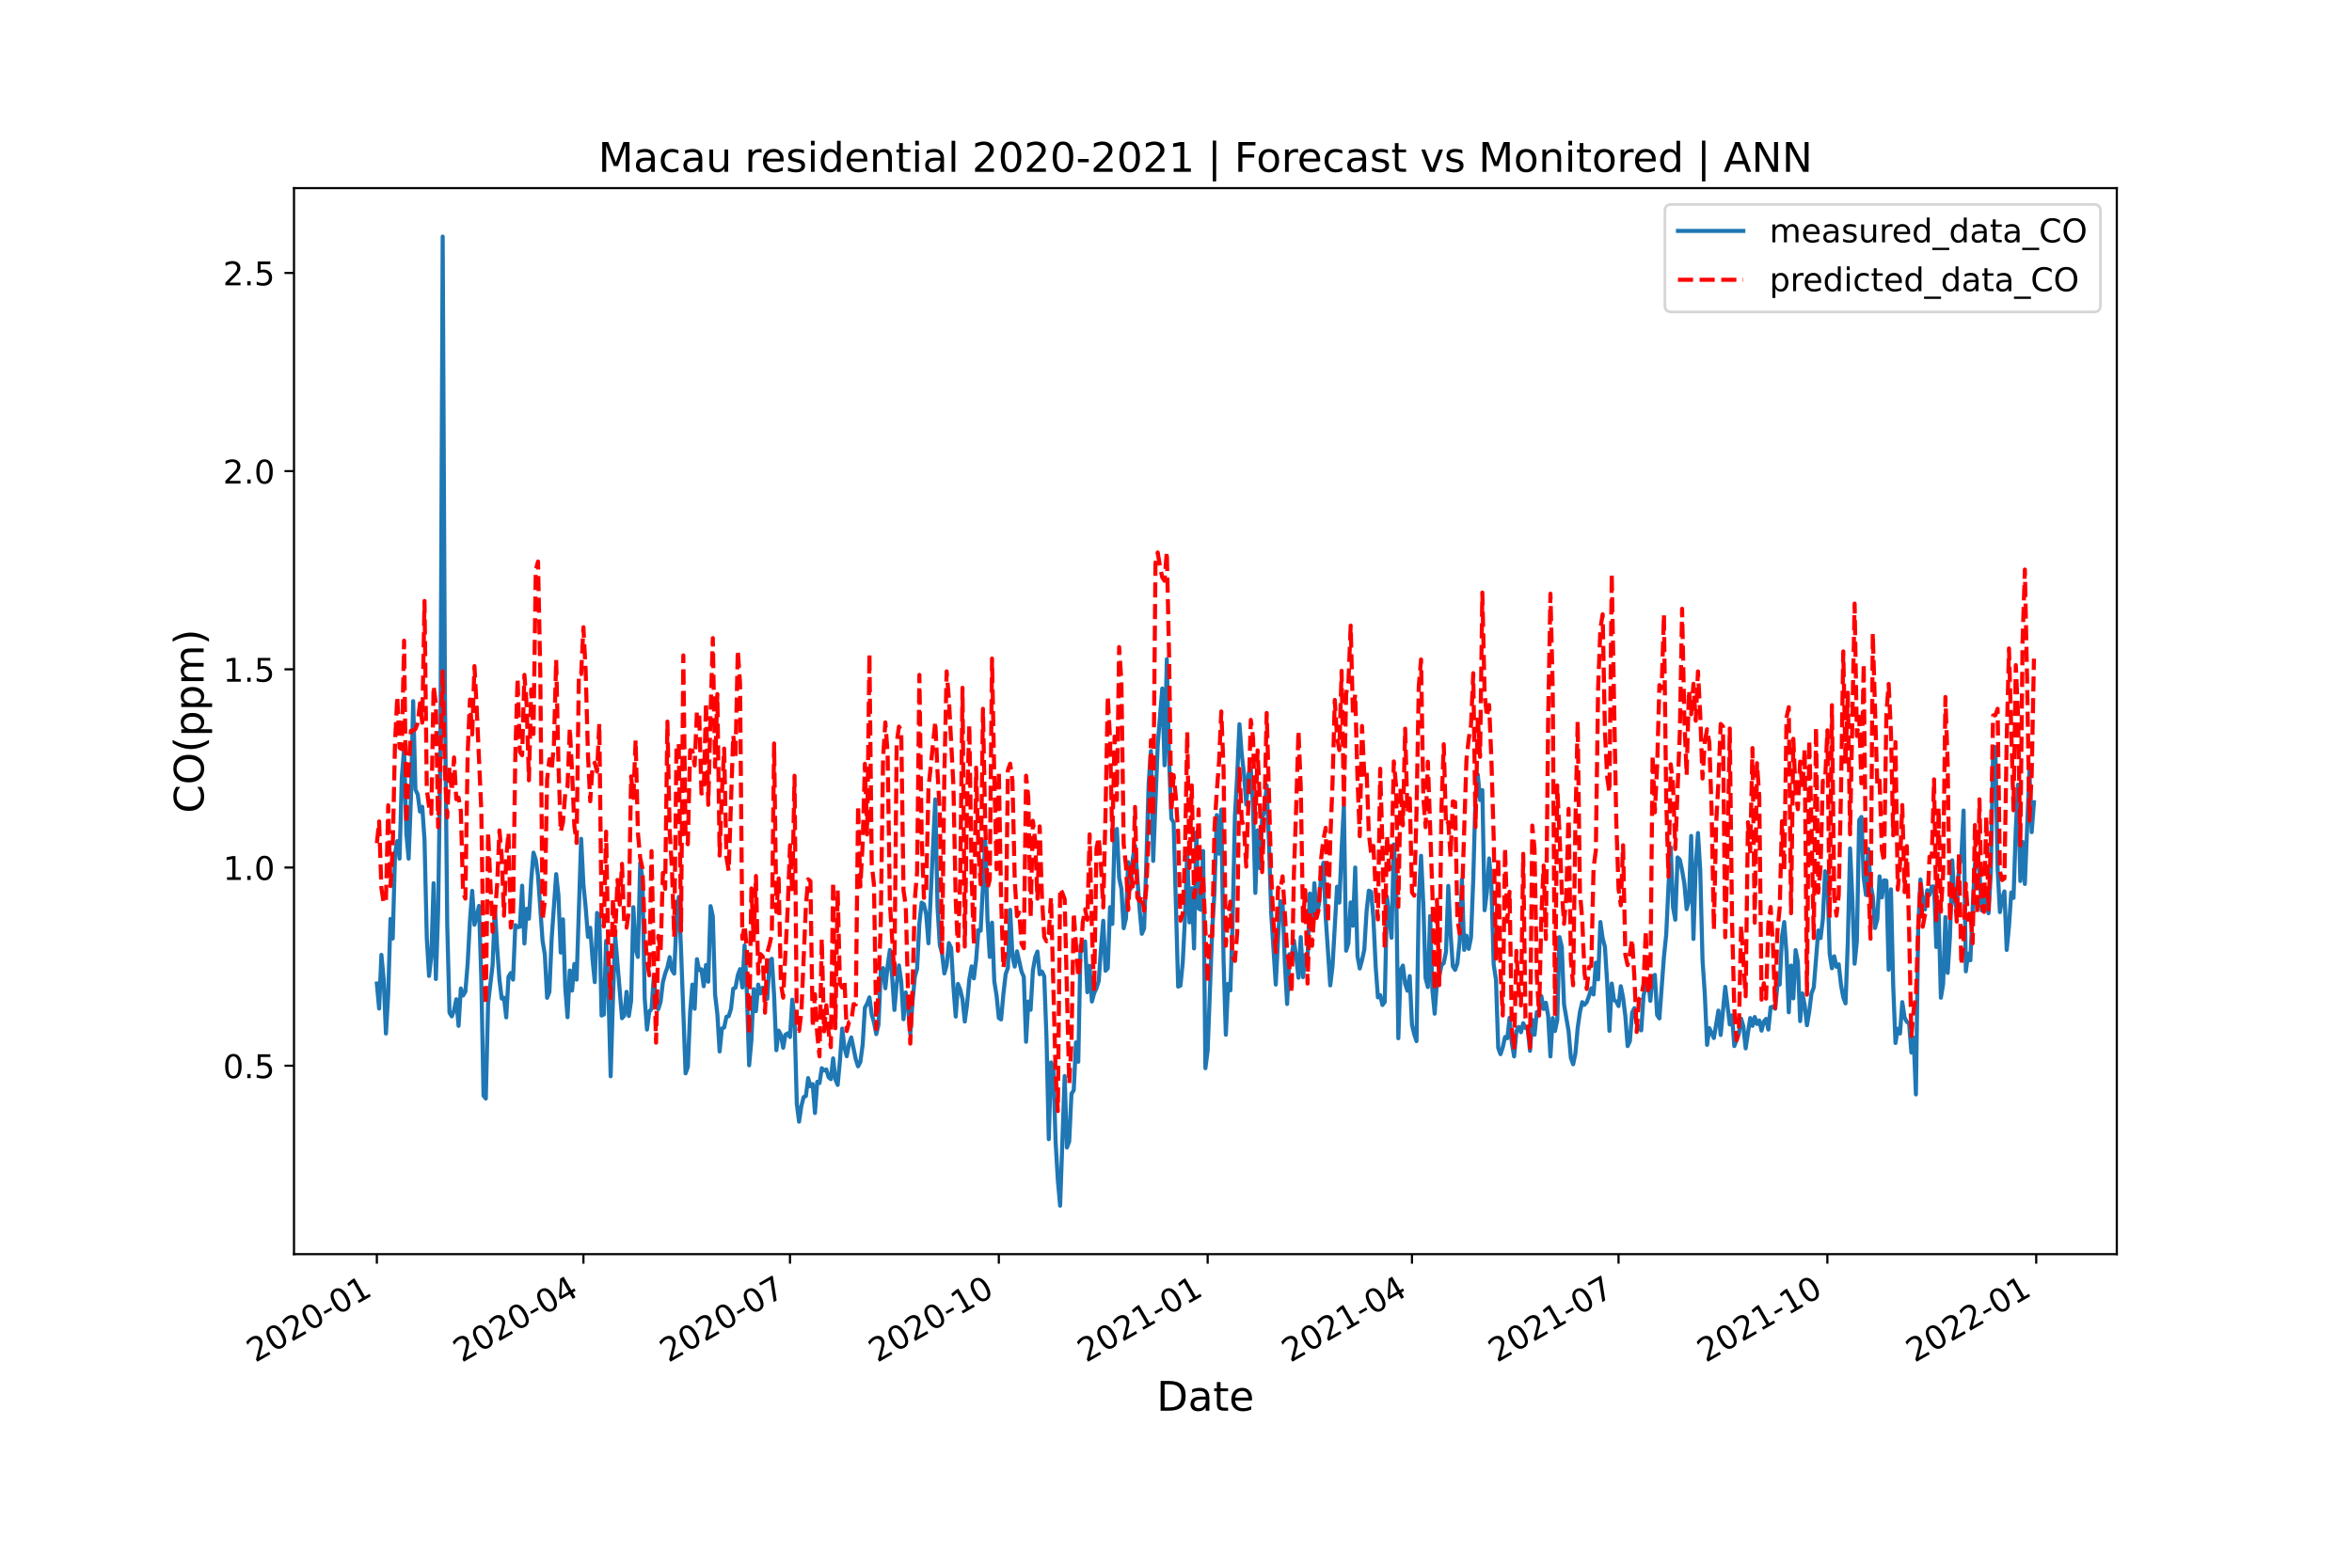<?xml version="1.0" encoding="utf-8" standalone="no"?>
<!DOCTYPE svg PUBLIC "-//W3C//DTD SVG 1.1//EN"
  "http://www.w3.org/Graphics/SVG/1.1/DTD/svg11.dtd">
<!-- Created with matplotlib (https://matplotlib.org/) -->
<svg height="576pt" version="1.1" viewBox="0 0 864 576" width="864pt" xmlns="http://www.w3.org/2000/svg" xmlns:xlink="http://www.w3.org/1999/xlink">
 <defs>
  <style type="text/css">*{stroke-linecap:butt;stroke-linejoin:round;}</style>
 </defs>
 <g id="figure_1">
  <g id="patch_1">
   <path d="M 0 576 
L 864 576 
L 864 0 
L 0 0 
z
" style="fill:#ffffff;"/>
  </g>
  <g id="axes_1">
   <g id="patch_2">
    <path d="M 108 460.8 
L 777.6 460.8 
L 777.6 69.12 
L 108 69.12 
z
" style="fill:#ffffff;"/>
   </g>
   <g id="matplotlib.axis_1">
    <g id="xtick_1">
     <g id="line2d_1">
      <defs>
       <path d="M 0 0 
L 0 3.5 
" id="m51b47ddcb8" style="stroke:#000000;stroke-width:0.8;"/>
      </defs>
      <g>
       <use style="stroke:#000000;stroke-width:0.8;" x="138.436" xlink:href="#m51b47ddcb8" y="460.8"/>
      </g>
     </g>
     <g id="text_1">
      <!-- 2020-01 -->
      <g transform="translate(93.767 500.766)rotate(-30)scale(0.12 -0.12)">
       <defs>
        <path d="M 19.188 8.297 
L 53.609 8.297 
L 53.609 0 
L 7.328 0 
L 7.328 8.297 
Q 12.938 14.109 22.625 23.891 
Q 32.328 33.688 34.812 36.531 
Q 39.547 41.844 41.422 45.531 
Q 43.312 49.219 43.312 52.781 
Q 43.312 58.594 39.234 62.25 
Q 35.156 65.922 28.609 65.922 
Q 23.969 65.922 18.812 64.312 
Q 13.672 62.703 7.812 59.422 
L 7.812 69.391 
Q 13.766 71.781 18.938 73 
Q 24.125 74.219 28.422 74.219 
Q 39.75 74.219 46.484 68.547 
Q 53.219 62.891 53.219 53.422 
Q 53.219 48.922 51.531 44.891 
Q 49.859 40.875 45.406 35.406 
Q 44.188 33.984 37.641 27.219 
Q 31.109 20.453 19.188 8.297 
z
" id="DejaVuSans-50"/>
        <path d="M 31.781 66.406 
Q 24.172 66.406 20.328 58.906 
Q 16.5 51.422 16.5 36.375 
Q 16.5 21.391 20.328 13.891 
Q 24.172 6.391 31.781 6.391 
Q 39.453 6.391 43.281 13.891 
Q 47.125 21.391 47.125 36.375 
Q 47.125 51.422 43.281 58.906 
Q 39.453 66.406 31.781 66.406 
z
M 31.781 74.219 
Q 44.047 74.219 50.516 64.516 
Q 56.984 54.828 56.984 36.375 
Q 56.984 17.969 50.516 8.266 
Q 44.047 -1.422 31.781 -1.422 
Q 19.531 -1.422 13.062 8.266 
Q 6.594 17.969 6.594 36.375 
Q 6.594 54.828 13.062 64.516 
Q 19.531 74.219 31.781 74.219 
z
" id="DejaVuSans-48"/>
        <path d="M 4.891 31.391 
L 31.203 31.391 
L 31.203 23.391 
L 4.891 23.391 
z
" id="DejaVuSans-45"/>
        <path d="M 12.406 8.297 
L 28.516 8.297 
L 28.516 63.922 
L 10.984 60.406 
L 10.984 69.391 
L 28.422 72.906 
L 38.281 72.906 
L 38.281 8.297 
L 54.391 8.297 
L 54.391 0 
L 12.406 0 
z
" id="DejaVuSans-49"/>
       </defs>
       <use xlink:href="#DejaVuSans-50"/>
       <use x="63.623" xlink:href="#DejaVuSans-48"/>
       <use x="127.246" xlink:href="#DejaVuSans-50"/>
       <use x="190.869" xlink:href="#DejaVuSans-48"/>
       <use x="254.492" xlink:href="#DejaVuSans-45"/>
       <use x="290.576" xlink:href="#DejaVuSans-48"/>
       <use x="354.199" xlink:href="#DejaVuSans-49"/>
      </g>
     </g>
    </g>
    <g id="xtick_2">
     <g id="line2d_2">
      <g>
       <use style="stroke:#000000;stroke-width:0.8;" x="214.319" xlink:href="#m51b47ddcb8" y="460.8"/>
      </g>
     </g>
     <g id="text_2">
      <!-- 2020-04 -->
      <g transform="translate(169.649 500.766)rotate(-30)scale(0.12 -0.12)">
       <defs>
        <path d="M 37.797 64.312 
L 12.891 25.391 
L 37.797 25.391 
z
M 35.203 72.906 
L 47.609 72.906 
L 47.609 25.391 
L 58.016 25.391 
L 58.016 17.188 
L 47.609 17.188 
L 47.609 0 
L 37.797 0 
L 37.797 17.188 
L 4.891 17.188 
L 4.891 26.703 
z
" id="DejaVuSans-52"/>
       </defs>
       <use xlink:href="#DejaVuSans-50"/>
       <use x="63.623" xlink:href="#DejaVuSans-48"/>
       <use x="127.246" xlink:href="#DejaVuSans-50"/>
       <use x="190.869" xlink:href="#DejaVuSans-48"/>
       <use x="254.492" xlink:href="#DejaVuSans-45"/>
       <use x="290.576" xlink:href="#DejaVuSans-48"/>
       <use x="354.199" xlink:href="#DejaVuSans-52"/>
      </g>
     </g>
    </g>
    <g id="xtick_3">
     <g id="line2d_3">
      <g>
       <use style="stroke:#000000;stroke-width:0.8;" x="290.201" xlink:href="#m51b47ddcb8" y="460.8"/>
      </g>
     </g>
     <g id="text_3">
      <!-- 2020-07 -->
      <g transform="translate(245.531 500.766)rotate(-30)scale(0.12 -0.12)">
       <defs>
        <path d="M 8.203 72.906 
L 55.078 72.906 
L 55.078 68.703 
L 28.609 0 
L 18.312 0 
L 43.219 64.594 
L 8.203 64.594 
z
" id="DejaVuSans-55"/>
       </defs>
       <use xlink:href="#DejaVuSans-50"/>
       <use x="63.623" xlink:href="#DejaVuSans-48"/>
       <use x="127.246" xlink:href="#DejaVuSans-50"/>
       <use x="190.869" xlink:href="#DejaVuSans-48"/>
       <use x="254.492" xlink:href="#DejaVuSans-45"/>
       <use x="290.576" xlink:href="#DejaVuSans-48"/>
       <use x="354.199" xlink:href="#DejaVuSans-55"/>
      </g>
     </g>
    </g>
    <g id="xtick_4">
     <g id="line2d_4">
      <g>
       <use style="stroke:#000000;stroke-width:0.8;" x="366.918" xlink:href="#m51b47ddcb8" y="460.8"/>
      </g>
     </g>
     <g id="text_4">
      <!-- 2020-10 -->
      <g transform="translate(322.248 500.766)rotate(-30)scale(0.12 -0.12)">
       <use xlink:href="#DejaVuSans-50"/>
       <use x="63.623" xlink:href="#DejaVuSans-48"/>
       <use x="127.246" xlink:href="#DejaVuSans-50"/>
       <use x="190.869" xlink:href="#DejaVuSans-48"/>
       <use x="254.492" xlink:href="#DejaVuSans-45"/>
       <use x="290.576" xlink:href="#DejaVuSans-49"/>
       <use x="354.199" xlink:href="#DejaVuSans-48"/>
      </g>
     </g>
    </g>
    <g id="xtick_5">
     <g id="line2d_5">
      <g>
       <use style="stroke:#000000;stroke-width:0.8;" x="443.634" xlink:href="#m51b47ddcb8" y="460.8"/>
      </g>
     </g>
     <g id="text_5">
      <!-- 2021-01 -->
      <g transform="translate(398.964 500.766)rotate(-30)scale(0.12 -0.12)">
       <use xlink:href="#DejaVuSans-50"/>
       <use x="63.623" xlink:href="#DejaVuSans-48"/>
       <use x="127.246" xlink:href="#DejaVuSans-50"/>
       <use x="190.869" xlink:href="#DejaVuSans-49"/>
       <use x="254.492" xlink:href="#DejaVuSans-45"/>
       <use x="290.576" xlink:href="#DejaVuSans-48"/>
       <use x="354.199" xlink:href="#DejaVuSans-49"/>
      </g>
     </g>
    </g>
    <g id="xtick_6">
     <g id="line2d_6">
      <g>
       <use style="stroke:#000000;stroke-width:0.8;" x="518.682" xlink:href="#m51b47ddcb8" y="460.8"/>
      </g>
     </g>
     <g id="text_6">
      <!-- 2021-04 -->
      <g transform="translate(474.013 500.766)rotate(-30)scale(0.12 -0.12)">
       <use xlink:href="#DejaVuSans-50"/>
       <use x="63.623" xlink:href="#DejaVuSans-48"/>
       <use x="127.246" xlink:href="#DejaVuSans-50"/>
       <use x="190.869" xlink:href="#DejaVuSans-49"/>
       <use x="254.492" xlink:href="#DejaVuSans-45"/>
       <use x="290.576" xlink:href="#DejaVuSans-48"/>
       <use x="354.199" xlink:href="#DejaVuSans-52"/>
      </g>
     </g>
    </g>
    <g id="xtick_7">
     <g id="line2d_7">
      <g>
       <use style="stroke:#000000;stroke-width:0.8;" x="594.565" xlink:href="#m51b47ddcb8" y="460.8"/>
      </g>
     </g>
     <g id="text_7">
      <!-- 2021-07 -->
      <g transform="translate(549.895 500.766)rotate(-30)scale(0.12 -0.12)">
       <use xlink:href="#DejaVuSans-50"/>
       <use x="63.623" xlink:href="#DejaVuSans-48"/>
       <use x="127.246" xlink:href="#DejaVuSans-50"/>
       <use x="190.869" xlink:href="#DejaVuSans-49"/>
       <use x="254.492" xlink:href="#DejaVuSans-45"/>
       <use x="290.576" xlink:href="#DejaVuSans-48"/>
       <use x="354.199" xlink:href="#DejaVuSans-55"/>
      </g>
     </g>
    </g>
    <g id="xtick_8">
     <g id="line2d_8">
      <g>
       <use style="stroke:#000000;stroke-width:0.8;" x="671.281" xlink:href="#m51b47ddcb8" y="460.8"/>
      </g>
     </g>
     <g id="text_8">
      <!-- 2021-10 -->
      <g transform="translate(626.611 500.766)rotate(-30)scale(0.12 -0.12)">
       <use xlink:href="#DejaVuSans-50"/>
       <use x="63.623" xlink:href="#DejaVuSans-48"/>
       <use x="127.246" xlink:href="#DejaVuSans-50"/>
       <use x="190.869" xlink:href="#DejaVuSans-49"/>
       <use x="254.492" xlink:href="#DejaVuSans-45"/>
       <use x="290.576" xlink:href="#DejaVuSans-49"/>
       <use x="354.199" xlink:href="#DejaVuSans-48"/>
      </g>
     </g>
    </g>
    <g id="xtick_9">
     <g id="line2d_9">
      <g>
       <use style="stroke:#000000;stroke-width:0.8;" x="747.998" xlink:href="#m51b47ddcb8" y="460.8"/>
      </g>
     </g>
     <g id="text_9">
      <!-- 2022-01 -->
      <g transform="translate(703.328 500.766)rotate(-30)scale(0.12 -0.12)">
       <use xlink:href="#DejaVuSans-50"/>
       <use x="63.623" xlink:href="#DejaVuSans-48"/>
       <use x="127.246" xlink:href="#DejaVuSans-50"/>
       <use x="190.869" xlink:href="#DejaVuSans-50"/>
       <use x="254.492" xlink:href="#DejaVuSans-45"/>
       <use x="290.576" xlink:href="#DejaVuSans-48"/>
       <use x="354.199" xlink:href="#DejaVuSans-49"/>
      </g>
     </g>
    </g>
    <g id="text_10">
     <!-- Date -->
     <g transform="translate(424.874 518.325)scale(0.15 -0.15)">
      <defs>
       <path d="M 19.672 64.797 
L 19.672 8.109 
L 31.594 8.109 
Q 46.688 8.109 53.688 14.938 
Q 60.688 21.781 60.688 36.531 
Q 60.688 51.172 53.688 57.984 
Q 46.688 64.797 31.594 64.797 
z
M 9.812 72.906 
L 30.078 72.906 
Q 51.266 72.906 61.172 64.094 
Q 71.094 55.281 71.094 36.531 
Q 71.094 17.672 61.125 8.828 
Q 51.172 0 30.078 0 
L 9.812 0 
z
" id="DejaVuSans-68"/>
       <path d="M 34.281 27.484 
Q 23.391 27.484 19.188 25 
Q 14.984 22.516 14.984 16.5 
Q 14.984 11.719 18.141 8.906 
Q 21.297 6.109 26.703 6.109 
Q 34.188 6.109 38.703 11.406 
Q 43.219 16.703 43.219 25.484 
L 43.219 27.484 
z
M 52.203 31.203 
L 52.203 0 
L 43.219 0 
L 43.219 8.297 
Q 40.141 3.328 35.547 0.953 
Q 30.953 -1.422 24.312 -1.422 
Q 15.922 -1.422 10.953 3.297 
Q 6 8.016 6 15.922 
Q 6 25.141 12.172 29.828 
Q 18.359 34.516 30.609 34.516 
L 43.219 34.516 
L 43.219 35.406 
Q 43.219 41.609 39.141 45 
Q 35.062 48.391 27.688 48.391 
Q 23 48.391 18.547 47.266 
Q 14.109 46.141 10.016 43.891 
L 10.016 52.203 
Q 14.938 54.109 19.578 55.047 
Q 24.219 56 28.609 56 
Q 40.484 56 46.344 49.844 
Q 52.203 43.703 52.203 31.203 
z
" id="DejaVuSans-97"/>
       <path d="M 18.312 70.219 
L 18.312 54.688 
L 36.812 54.688 
L 36.812 47.703 
L 18.312 47.703 
L 18.312 18.016 
Q 18.312 11.328 20.141 9.422 
Q 21.969 7.516 27.594 7.516 
L 36.812 7.516 
L 36.812 0 
L 27.594 0 
Q 17.188 0 13.234 3.875 
Q 9.281 7.766 9.281 18.016 
L 9.281 47.703 
L 2.688 47.703 
L 2.688 54.688 
L 9.281 54.688 
L 9.281 70.219 
z
" id="DejaVuSans-116"/>
       <path d="M 56.203 29.594 
L 56.203 25.203 
L 14.891 25.203 
Q 15.484 15.922 20.484 11.062 
Q 25.484 6.203 34.422 6.203 
Q 39.594 6.203 44.453 7.469 
Q 49.312 8.734 54.109 11.281 
L 54.109 2.781 
Q 49.266 0.734 44.188 -0.344 
Q 39.109 -1.422 33.891 -1.422 
Q 20.797 -1.422 13.156 6.188 
Q 5.516 13.812 5.516 26.812 
Q 5.516 40.234 12.766 48.109 
Q 20.016 56 32.328 56 
Q 43.359 56 49.781 48.891 
Q 56.203 41.797 56.203 29.594 
z
M 47.219 32.234 
Q 47.125 39.594 43.094 43.984 
Q 39.062 48.391 32.422 48.391 
Q 24.906 48.391 20.391 44.141 
Q 15.875 39.891 15.188 32.172 
z
" id="DejaVuSans-101"/>
      </defs>
      <use xlink:href="#DejaVuSans-68"/>
      <use x="77.002" xlink:href="#DejaVuSans-97"/>
      <use x="138.281" xlink:href="#DejaVuSans-116"/>
      <use x="177.49" xlink:href="#DejaVuSans-101"/>
     </g>
    </g>
   </g>
   <g id="matplotlib.axis_2">
    <g id="ytick_1">
     <g id="line2d_10">
      <defs>
       <path d="M 0 0 
L -3.5 0 
" id="me2620ece5e" style="stroke:#000000;stroke-width:0.8;"/>
      </defs>
      <g>
       <use style="stroke:#000000;stroke-width:0.8;" x="108" xlink:href="#me2620ece5e" y="391.565"/>
      </g>
     </g>
     <g id="text_11">
      <!-- 0.5 -->
      <g transform="translate(81.916 396.124)scale(0.12 -0.12)">
       <defs>
        <path d="M 10.688 12.406 
L 21 12.406 
L 21 0 
L 10.688 0 
z
" id="DejaVuSans-46"/>
        <path d="M 10.797 72.906 
L 49.516 72.906 
L 49.516 64.594 
L 19.828 64.594 
L 19.828 46.734 
Q 21.969 47.469 24.109 47.828 
Q 26.266 48.188 28.422 48.188 
Q 40.625 48.188 47.75 41.5 
Q 54.891 34.812 54.891 23.391 
Q 54.891 11.625 47.562 5.094 
Q 40.234 -1.422 26.906 -1.422 
Q 22.312 -1.422 17.547 -0.641 
Q 12.797 0.141 7.719 1.703 
L 7.719 11.625 
Q 12.109 9.234 16.797 8.062 
Q 21.484 6.891 26.703 6.891 
Q 35.156 6.891 40.078 11.328 
Q 45.016 15.766 45.016 23.391 
Q 45.016 31 40.078 35.438 
Q 35.156 39.891 26.703 39.891 
Q 22.75 39.891 18.812 39.016 
Q 14.891 38.141 10.797 36.281 
z
" id="DejaVuSans-53"/>
       </defs>
       <use xlink:href="#DejaVuSans-48"/>
       <use x="63.623" xlink:href="#DejaVuSans-46"/>
       <use x="95.41" xlink:href="#DejaVuSans-53"/>
      </g>
     </g>
    </g>
    <g id="ytick_2">
     <g id="line2d_11">
      <g>
       <use style="stroke:#000000;stroke-width:0.8;" x="108" xlink:href="#me2620ece5e" y="318.743"/>
      </g>
     </g>
     <g id="text_12">
      <!-- 1.0 -->
      <g transform="translate(81.916 323.302)scale(0.12 -0.12)">
       <use xlink:href="#DejaVuSans-49"/>
       <use x="63.623" xlink:href="#DejaVuSans-46"/>
       <use x="95.41" xlink:href="#DejaVuSans-48"/>
      </g>
     </g>
    </g>
    <g id="ytick_3">
     <g id="line2d_12">
      <g>
       <use style="stroke:#000000;stroke-width:0.8;" x="108" xlink:href="#me2620ece5e" y="245.92"/>
      </g>
     </g>
     <g id="text_13">
      <!-- 1.5 -->
      <g transform="translate(81.916 250.479)scale(0.12 -0.12)">
       <use xlink:href="#DejaVuSans-49"/>
       <use x="63.623" xlink:href="#DejaVuSans-46"/>
       <use x="95.41" xlink:href="#DejaVuSans-53"/>
      </g>
     </g>
    </g>
    <g id="ytick_4">
     <g id="line2d_13">
      <g>
       <use style="stroke:#000000;stroke-width:0.8;" x="108" xlink:href="#me2620ece5e" y="173.097"/>
      </g>
     </g>
     <g id="text_14">
      <!-- 2.0 -->
      <g transform="translate(81.916 177.656)scale(0.12 -0.12)">
       <use xlink:href="#DejaVuSans-50"/>
       <use x="63.623" xlink:href="#DejaVuSans-46"/>
       <use x="95.41" xlink:href="#DejaVuSans-48"/>
      </g>
     </g>
    </g>
    <g id="ytick_5">
     <g id="line2d_14">
      <g>
       <use style="stroke:#000000;stroke-width:0.8;" x="108" xlink:href="#me2620ece5e" y="100.274"/>
      </g>
     </g>
     <g id="text_15">
      <!-- 2.5 -->
      <g transform="translate(81.916 104.834)scale(0.12 -0.12)">
       <use xlink:href="#DejaVuSans-50"/>
       <use x="63.623" xlink:href="#DejaVuSans-46"/>
       <use x="95.41" xlink:href="#DejaVuSans-53"/>
      </g>
     </g>
    </g>
    <g id="text_16">
     <!-- CO(ppm) -->
     <g transform="translate(74.797 298.781)rotate(-90)scale(0.15 -0.15)">
      <defs>
       <path d="M 64.406 67.281 
L 64.406 56.891 
Q 59.422 61.531 53.781 63.812 
Q 48.141 66.109 41.797 66.109 
Q 29.297 66.109 22.656 58.469 
Q 16.016 50.828 16.016 36.375 
Q 16.016 21.969 22.656 14.328 
Q 29.297 6.688 41.797 6.688 
Q 48.141 6.688 53.781 8.984 
Q 59.422 11.281 64.406 15.922 
L 64.406 5.609 
Q 59.234 2.094 53.438 0.328 
Q 47.656 -1.422 41.219 -1.422 
Q 24.656 -1.422 15.125 8.703 
Q 5.609 18.844 5.609 36.375 
Q 5.609 53.953 15.125 64.078 
Q 24.656 74.219 41.219 74.219 
Q 47.75 74.219 53.531 72.484 
Q 59.328 70.75 64.406 67.281 
z
" id="DejaVuSans-67"/>
       <path d="M 39.406 66.219 
Q 28.656 66.219 22.328 58.203 
Q 16.016 50.203 16.016 36.375 
Q 16.016 22.609 22.328 14.594 
Q 28.656 6.594 39.406 6.594 
Q 50.141 6.594 56.422 14.594 
Q 62.703 22.609 62.703 36.375 
Q 62.703 50.203 56.422 58.203 
Q 50.141 66.219 39.406 66.219 
z
M 39.406 74.219 
Q 54.734 74.219 63.906 63.938 
Q 73.094 53.656 73.094 36.375 
Q 73.094 19.141 63.906 8.859 
Q 54.734 -1.422 39.406 -1.422 
Q 24.031 -1.422 14.812 8.828 
Q 5.609 19.094 5.609 36.375 
Q 5.609 53.656 14.812 63.938 
Q 24.031 74.219 39.406 74.219 
z
" id="DejaVuSans-79"/>
       <path d="M 31 75.875 
Q 24.469 64.656 21.281 53.656 
Q 18.109 42.672 18.109 31.391 
Q 18.109 20.125 21.312 9.062 
Q 24.516 -2 31 -13.188 
L 23.188 -13.188 
Q 15.875 -1.703 12.234 9.375 
Q 8.594 20.453 8.594 31.391 
Q 8.594 42.281 12.203 53.312 
Q 15.828 64.359 23.188 75.875 
z
" id="DejaVuSans-40"/>
       <path d="M 18.109 8.203 
L 18.109 -20.797 
L 9.078 -20.797 
L 9.078 54.688 
L 18.109 54.688 
L 18.109 46.391 
Q 20.953 51.266 25.266 53.625 
Q 29.594 56 35.594 56 
Q 45.562 56 51.781 48.094 
Q 58.016 40.188 58.016 27.297 
Q 58.016 14.406 51.781 6.484 
Q 45.562 -1.422 35.594 -1.422 
Q 29.594 -1.422 25.266 0.953 
Q 20.953 3.328 18.109 8.203 
z
M 48.688 27.297 
Q 48.688 37.203 44.609 42.844 
Q 40.531 48.484 33.406 48.484 
Q 26.266 48.484 22.188 42.844 
Q 18.109 37.203 18.109 27.297 
Q 18.109 17.391 22.188 11.75 
Q 26.266 6.109 33.406 6.109 
Q 40.531 6.109 44.609 11.75 
Q 48.688 17.391 48.688 27.297 
z
" id="DejaVuSans-112"/>
       <path d="M 52 44.188 
Q 55.375 50.25 60.062 53.125 
Q 64.75 56 71.094 56 
Q 79.641 56 84.281 50.016 
Q 88.922 44.047 88.922 33.016 
L 88.922 0 
L 79.891 0 
L 79.891 32.719 
Q 79.891 40.578 77.094 44.375 
Q 74.312 48.188 68.609 48.188 
Q 61.625 48.188 57.562 43.547 
Q 53.516 38.922 53.516 30.906 
L 53.516 0 
L 44.484 0 
L 44.484 32.719 
Q 44.484 40.625 41.703 44.406 
Q 38.922 48.188 33.109 48.188 
Q 26.219 48.188 22.156 43.531 
Q 18.109 38.875 18.109 30.906 
L 18.109 0 
L 9.078 0 
L 9.078 54.688 
L 18.109 54.688 
L 18.109 46.188 
Q 21.188 51.219 25.484 53.609 
Q 29.781 56 35.688 56 
Q 41.656 56 45.828 52.969 
Q 50 49.953 52 44.188 
z
" id="DejaVuSans-109"/>
       <path d="M 8.016 75.875 
L 15.828 75.875 
Q 23.141 64.359 26.781 53.312 
Q 30.422 42.281 30.422 31.391 
Q 30.422 20.453 26.781 9.375 
Q 23.141 -1.703 15.828 -13.188 
L 8.016 -13.188 
Q 14.5 -2 17.703 9.062 
Q 20.906 20.125 20.906 31.391 
Q 20.906 42.672 17.703 53.656 
Q 14.5 64.656 8.016 75.875 
z
" id="DejaVuSans-41"/>
      </defs>
      <use xlink:href="#DejaVuSans-67"/>
      <use x="69.824" xlink:href="#DejaVuSans-79"/>
      <use x="148.535" xlink:href="#DejaVuSans-40"/>
      <use x="187.549" xlink:href="#DejaVuSans-112"/>
      <use x="251.025" xlink:href="#DejaVuSans-112"/>
      <use x="314.502" xlink:href="#DejaVuSans-109"/>
      <use x="411.914" xlink:href="#DejaVuSans-41"/>
     </g>
    </g>
   </g>
   <g id="line2d_15">
    <path clip-path="url(#p90d4d1a1e7)" d="M 138.436 361.374 
L 139.27 370.553 
L 140.104 350.83 
L 140.938 359.705 
L 141.772 379.732 
L 142.606 365.207 
L 143.44 337.631 
L 144.273 344.837 
L 145.107 313.584 
L 145.941 309.033 
L 146.775 315.481 
L 147.609 285.593 
L 148.443 275.125 
L 149.277 306.226 
L 150.111 315.481 
L 150.944 293.558 
L 151.778 257.602 
L 152.612 290.145 
L 153.446 291.889 
L 154.28 298.185 
L 155.114 296.441 
L 155.948 308.578 
L 156.782 344.762 
L 157.615 358.568 
L 158.449 351.209 
L 159.283 324.508 
L 160.117 359.705 
L 160.951 334.673 
L 161.785 276.553 
L 162.619 86.924 
L 163.453 256.161 
L 164.286 339.462 
L 165.12 372.07 
L 165.954 373.436 
L 166.788 371.236 
L 167.622 367.139 
L 168.456 376.925 
L 169.29 363.195 
L 170.124 365.774 
L 170.957 364.333 
L 171.791 354.016 
L 172.625 338.465 
L 173.459 327.314 
L 174.293 339.755 
L 175.127 336.569 
L 175.961 332.852 
L 176.795 359.326 
L 177.628 402.565 
L 178.462 403.627 
L 179.296 368.732 
L 180.964 354.547 
L 181.798 333.535 
L 182.632 348.251 
L 183.466 359.857 
L 184.299 366.912 
L 185.133 366.574 
L 185.967 373.815 
L 186.801 358.871 
L 187.635 357.506 
L 188.469 359.933 
L 189.303 339.907 
L 190.136 340.665 
L 190.97 340.514 
L 191.804 325.418 
L 192.638 346.658 
L 193.472 333.914 
L 194.306 337.555 
L 195.14 323.294 
L 195.974 313.281 
L 196.807 315.784 
L 197.641 321.853 
L 199.309 345.672 
L 200.143 350.754 
L 200.977 366.608 
L 201.811 364.484 
L 202.645 344.989 
L 204.312 321.17 
L 205.146 329.059 
L 205.98 349.996 
L 206.814 337.783 
L 207.648 362.967 
L 208.482 373.739 
L 209.316 356.595 
L 210.149 363.953 
L 210.983 354.168 
L 211.817 359.933 
L 213.485 308.198 
L 214.319 325.039 
L 215.153 333.465 
L 215.987 344.231 
L 216.82 340.893 
L 217.654 352.347 
L 218.488 360.843 
L 219.322 335.431 
L 220.156 336.645 
L 220.99 373.132 
L 221.824 372.753 
L 222.658 345.672 
L 223.491 364.181 
L 224.325 395.434 
L 225.159 367.215 
L 225.993 343.851 
L 228.495 374.118 
L 229.329 373.132 
L 230.162 364.409 
L 230.996 373.284 
L 231.83 367.746 
L 232.664 333.307 
L 233.498 348.616 
L 234.332 351.589 
L 235.166 317.074 
L 236 322.839 
L 236.833 366.76 
L 237.667 378.29 
L 238.501 371.691 
L 239.335 370.705 
L 240.169 358.871 
L 241.003 369.188 
L 241.837 370.781 
L 242.67 368.05 
L 243.504 360.919 
L 244.338 357.733 
L 245.172 355.457 
L 246.006 351.665 
L 246.84 356.444 
L 247.674 357.733 
L 248.508 337.859 
L 249.341 329.514 
L 250.175 348.858 
L 251.843 394.372 
L 252.677 392.02 
L 253.511 371.994 
L 254.345 361.754 
L 255.179 370.629 
L 256.012 352.423 
L 256.846 356.444 
L 257.68 356.14 
L 258.514 362.36 
L 259.348 354.547 
L 260.182 360.702 
L 261.016 332.928 
L 261.85 336.645 
L 262.683 365.395 
L 263.517 372.525 
L 264.351 386.331 
L 265.185 377.911 
L 266.019 377.532 
L 266.853 373.587 
L 267.687 373.36 
L 268.521 370.705 
L 269.354 363.271 
L 270.188 362.891 
L 271.022 358.34 
L 271.856 356.064 
L 272.69 362.816 
L 273.524 347.341 
L 274.358 364.69 
L 275.192 391.414 
L 276.025 382.235 
L 276.859 363.422 
L 277.693 371.539 
L 278.527 361.754 
L 279.361 365.015 
L 280.195 362.891 
L 281.029 364.409 
L 281.863 366.988 
L 282.696 353.03 
L 283.53 352.271 
L 284.364 365.774 
L 285.198 385.876 
L 286.032 378.67 
L 286.866 380.263 
L 287.7 384.966 
L 288.533 380.187 
L 289.367 379.656 
L 290.201 381.021 
L 291.035 367.291 
L 291.869 374.346 
L 292.703 405.599 
L 293.537 412.123 
L 294.371 406.433 
L 295.204 403.096 
L 296.038 402.716 
L 296.872 396.117 
L 297.706 399.151 
L 298.54 398.317 
L 299.374 408.937 
L 300.208 397.482 
L 301.042 397.937 
L 301.875 392.476 
L 302.709 393.31 
L 303.543 392.931 
L 304.377 395.813 
L 305.211 396.496 
L 306.045 388.874 
L 306.879 396.572 
L 307.713 398.62 
L 308.546 389.745 
L 309.38 377.911 
L 310.214 384.89 
L 311.048 388.076 
L 311.882 383.524 
L 312.716 381.173 
L 314.384 389.29 
L 315.217 391.793 
L 316.051 390.159 
L 316.885 383.904 
L 317.719 370.25 
L 318.553 368.732 
L 319.387 366.457 
L 320.221 372.753 
L 321.055 375.635 
L 321.888 379.959 
L 322.722 376.47 
L 323.556 356.671 
L 324.39 355.685 
L 325.224 363.119 
L 326.058 355.078 
L 326.892 349.03 
L 327.726 359.023 
L 328.559 371.084 
L 329.393 361.526 
L 330.227 354.699 
L 331.061 360.692 
L 331.895 374.497 
L 332.729 364.636 
L 333.563 370.174 
L 334.397 379.883 
L 335.23 367.898 
L 336.064 358.891 
L 336.898 355.913 
L 337.732 339.224 
L 338.566 331.638 
L 339.4 332.245 
L 340.234 335.962 
L 341.067 346.582 
L 343.569 293.71 
L 344.403 333.307 
L 345.237 347.189 
L 346.071 350.375 
L 346.905 357.657 
L 347.738 354.699 
L 348.572 346.506 
L 349.406 348.327 
L 350.24 362.664 
L 351.074 373.511 
L 351.908 361.526 
L 352.742 363.65 
L 353.576 367.139 
L 354.409 375.332 
L 355.243 369.112 
L 356.077 359.857 
L 356.911 355.078 
L 357.745 359.478 
L 358.579 352.651 
L 359.413 341.727 
L 360.247 341.955 
L 361.914 308.729 
L 362.748 337.707 
L 363.582 351.589 
L 364.416 338.996 
L 365.25 360.54 
L 366.084 365.774 
L 366.918 374.042 
L 367.751 374.573 
L 368.585 365.319 
L 369.419 357.961 
L 370.253 355.609 
L 371.087 334.293 
L 371.921 351.361 
L 372.755 355.154 
L 373.589 349.541 
L 375.256 356.975 
L 376.09 358.947 
L 376.924 382.766 
L 377.758 367.974 
L 378.592 371.008 
L 379.426 356.671 
L 380.26 351.816 
L 381.093 349.616 
L 381.927 357.961 
L 382.761 356.975 
L 383.595 358.719 
L 384.429 381.335 
L 385.263 418.557 
L 386.097 390.352 
L 386.931 392.096 
L 387.764 419.329 
L 388.598 433.666 
L 389.432 442.996 
L 391.1 395.358 
L 391.934 421.605 
L 392.768 419.405 
L 393.601 401.882 
L 394.435 400.592 
L 395.269 382.993 
L 396.103 390.124 
L 396.937 347.417 
L 397.771 349.085 
L 398.605 345.899 
L 399.439 364.56 
L 400.272 354.851 
L 401.106 367.974 
L 401.94 364.899 
L 402.774 363.119 
L 403.608 360.464 
L 404.442 348.479 
L 405.276 338.294 
L 406.11 356.658 
L 406.943 355.761 
L 407.777 333.307 
L 408.611 339.452 
L 409.445 306.074 
L 410.279 304.557 
L 411.113 322.557 
L 411.947 326.556 
L 412.781 341.045 
L 413.614 337.479 
L 414.448 316.77 
L 415.282 326.708 
L 416.116 315.557 
L 416.95 310.702 
L 418.618 333.914 
L 419.452 343.093 
L 420.285 341.12 
L 421.119 316.163 
L 421.953 287.869 
L 422.787 275.959 
L 423.621 316.315 
L 425.289 273.608 
L 426.956 252.965 
L 427.79 281.181 
L 428.624 242.203 
L 429.458 278.918 
L 430.292 300.765 
L 431.126 302.192 
L 432.794 362.512 
L 433.627 362.133 
L 434.461 353.864 
L 435.295 337.403 
L 436.129 312.522 
L 436.963 338.921 
L 437.797 326.328 
L 438.631 348.479 
L 439.465 305.847 
L 440.298 333.762 
L 441.132 334.293 
L 441.966 312.674 
L 442.8 392.476 
L 443.634 385.952 
L 445.302 341.803 
L 446.135 327.921 
L 446.969 299.475 
L 447.803 313.66 
L 448.637 297.427 
L 449.471 352.727 
L 450.305 380.187 
L 451.139 361.45 
L 451.973 363.878 
L 452.806 338.314 
L 453.64 299.93 
L 454.474 284.986 
L 455.308 266.098 
L 456.142 277.021 
L 456.976 284.304 
L 457.81 295.606 
L 458.644 284.428 
L 459.477 282.18 
L 460.311 296.82 
L 461.145 328.073 
L 461.979 305.088 
L 462.813 318.97 
L 463.647 300.689 
L 464.481 298.034 
L 465.315 288.552 
L 466.148 309.716 
L 466.982 335.735 
L 468.65 361.754 
L 469.484 344.989 
L 470.318 331.107 
L 471.152 331.714 
L 471.986 353.864 
L 472.819 368.884 
L 473.653 350.603 
L 474.487 351.285 
L 475.321 345.596 
L 476.155 351.513 
L 476.989 359.25 
L 477.823 344.306 
L 478.657 359.023 
L 479.49 350.906 
L 480.324 352.499 
L 481.158 328.301 
L 481.992 341.348 
L 482.826 324.508 
L 483.66 336.114 
L 484.494 332.245 
L 485.328 321.625 
L 486.161 316.998 
L 486.995 337.1 
L 488.663 362.057 
L 489.497 355.002 
L 491.165 325.797 
L 491.999 331.638 
L 492.832 312.143 
L 493.666 296.061 
L 494.5 349.313 
L 495.334 346.582 
L 496.168 331.562 
L 497.002 340.134 
L 497.836 318.743 
L 498.669 351.285 
L 499.503 355.837 
L 500.337 352.802 
L 501.171 348.934 
L 502.005 334.824 
L 502.839 327.239 
L 503.673 327.694 
L 504.507 337.252 
L 505.34 354.926 
L 506.174 366.457 
L 507.008 365.622 
L 507.842 369.263 
L 508.676 368.126 
L 509.51 329.438 
L 511.178 344.534 
L 512.011 310.247 
L 512.845 322.384 
L 513.679 381.476 
L 514.513 356.519 
L 515.347 354.775 
L 516.181 361.45 
L 517.015 364.029 
L 517.849 358.643 
L 518.682 376.47 
L 519.516 380.035 
L 520.35 382.538 
L 521.184 330.5 
L 522.018 314.419 
L 522.852 332.093 
L 523.686 359.402 
L 524.52 362.664 
L 525.353 336.569 
L 526.187 363.802 
L 527.021 372.449 
L 527.855 360.919 
L 528.689 358.795 
L 529.523 354.623 
L 530.357 353.864 
L 531.191 349.692 
L 532.024 325.494 
L 532.858 342.865 
L 533.692 355.002 
L 534.526 356.368 
L 535.36 354.016 
L 536.194 345.975 
L 537.028 323.142 
L 537.862 349.01 
L 538.695 343.775 
L 539.529 348.63 
L 540.363 344.458 
L 541.197 323.142 
L 542.031 292.041 
L 542.865 284.607 
L 543.699 293.937 
L 544.533 290.296 
L 545.366 334.445 
L 546.2 327.77 
L 547.034 315.405 
L 547.868 325.418 
L 548.702 354.395 
L 549.536 359.933 
L 550.37 385.042 
L 551.203 387.317 
L 552.037 384.814 
L 552.871 381.021 
L 553.705 381.476 
L 554.539 373.966 
L 555.373 383.297 
L 556.207 388.152 
L 557.041 378.897 
L 557.874 377.304 
L 558.708 379.276 
L 559.542 375.939 
L 560.376 377.683 
L 561.21 378.063 
L 562.044 386.104 
L 562.878 374.725 
L 563.712 380.187 
L 564.545 371.843 
L 565.379 371.843 
L 566.213 366.002 
L 567.047 370.705 
L 567.881 368.429 
L 568.715 373.273 
L 569.549 388.152 
L 570.383 374.042 
L 571.216 378.821 
L 572.05 374.801 
L 572.884 344.306 
L 573.718 347.948 
L 574.552 369.112 
L 576.22 378.897 
L 577.054 388.683 
L 577.887 391.034 
L 578.721 387.09 
L 579.555 377.683 
L 580.389 371.843 
L 581.223 368.201 
L 582.057 369.188 
L 582.891 368.201 
L 583.725 365.926 
L 584.558 363.119 
L 585.392 365.395 
L 586.226 353.713 
L 587.06 359.857 
L 587.894 338.769 
L 588.728 344.762 
L 589.562 347.872 
L 590.396 361.223 
L 591.229 378.745 
L 592.063 361.374 
L 592.897 367.443 
L 593.731 367.974 
L 594.565 369.643 
L 595.399 362.36 
L 596.233 366.491 
L 597.067 373.36 
L 597.9 384.359 
L 598.734 382.538 
L 599.568 372.07 
L 600.402 370.401 
L 601.236 376.242 
L 602.07 377.835 
L 602.904 378.594 
L 603.737 365.926 
L 604.571 361.981 
L 605.405 359.857 
L 606.239 367.746 
L 607.073 358.947 
L 607.907 358.188 
L 608.741 372.98 
L 609.575 374.194 
L 611.242 351.513 
L 612.076 343.472 
L 612.91 325.57 
L 613.744 311.384 
L 614.578 333.307 
L 615.412 337.934 
L 616.246 315.026 
L 617.079 315.86 
L 617.913 319.805 
L 618.747 324.659 
L 619.581 334.066 
L 620.415 331.107 
L 621.249 307.136 
L 622.083 344.989 
L 622.917 318.287 
L 623.75 306.074 
L 624.584 319.88 
L 625.418 352.727 
L 626.252 365.243 
L 627.086 383.904 
L 627.92 377.759 
L 629.588 381.4 
L 631.255 371.312 
L 632.089 380.263 
L 633.757 362.588 
L 635.425 376.394 
L 636.259 373.056 
L 637.092 384.359 
L 638.76 379.807 
L 639.594 374.27 
L 640.428 377.152 
L 641.262 385.193 
L 642.93 374.042 
L 643.763 376.925 
L 644.597 373.663 
L 645.431 376.242 
L 646.265 374.953 
L 647.099 378.67 
L 647.933 375.332 
L 648.767 374.346 
L 649.6 378.29 
L 650.434 370.098 
L 651.268 369.87 
L 652.102 370.629 
L 652.936 361.905 
L 653.77 361.754 
L 654.604 344.231 
L 655.438 338.769 
L 656.271 350.299 
L 657.105 371.918 
L 657.939 354.775 
L 658.773 366.836 
L 659.607 349.085 
L 660.441 353.409 
L 661.275 375.18 
L 662.109 365.015 
L 662.942 369.263 
L 663.776 376.697 
L 664.61 371.767 
L 665.444 365.015 
L 666.278 362.816 
L 667.946 341.879 
L 668.78 344.686 
L 669.613 337.783 
L 670.447 320.108 
L 671.281 321.625 
L 672.115 350.375 
L 672.949 355.761 
L 673.783 351.361 
L 674.617 355.23 
L 675.451 354.32 
L 676.284 361.829 
L 677.118 366.457 
L 677.952 368.657 
L 678.786 346.203 
L 679.62 311.72 
L 680.454 330.273 
L 681.288 354.092 
L 682.122 345.672 
L 682.955 301.371 
L 683.789 300.158 
L 684.623 322.384 
L 685.457 328.832 
L 686.291 311.915 
L 687.125 324.735 
L 687.959 329.363 
L 688.793 340.969 
L 689.626 337.783 
L 690.46 322.004 
L 691.294 329.742 
L 692.128 323.446 
L 692.962 323.597 
L 693.796 356.313 
L 694.63 326.753 
L 695.464 362.285 
L 696.297 383.221 
L 697.131 377.987 
L 697.965 379.732 
L 698.799 368.201 
L 699.633 373.815 
L 700.467 375.44 
L 701.301 376.015 
L 702.134 386.71 
L 702.968 381.249 
L 703.802 402.109 
L 704.636 341.5 
L 705.47 323.142 
L 706.304 330.652 
L 707.138 334.142 
L 707.972 327.087 
L 708.805 328.832 
L 709.639 325.721 
L 710.473 325.721 
L 711.307 347.954 
L 712.141 334.052 
L 712.975 366.574 
L 713.809 361.526 
L 714.643 336.948 
L 715.476 357.471 
L 716.31 344.231 
L 717.144 316.095 
L 717.978 330.907 
L 718.812 334.135 
L 719.646 318.081 
L 720.48 315.267 
L 721.314 297.806 
L 722.147 356.892 
L 722.981 350.354 
L 723.815 352.837 
L 724.649 333.804 
L 725.483 317.419 
L 726.317 314.108 
L 727.151 320.729 
L 727.985 334.548 
L 728.818 326.273 
L 729.652 332.231 
L 730.486 335.541 
L 731.32 320.646 
L 732.154 277.035 
L 732.988 274.47 
L 733.822 319.074 
L 734.656 335.128 
L 735.489 330.08 
L 736.323 327.514 
L 737.157 349.03 
L 737.991 340.407 
L 738.825 327.928 
L 739.659 329.914 
L 740.493 304.757 
L 741.327 288.289 
L 742.16 323.708 
L 742.994 309.309 
L 743.828 324.784 
L 745.496 283.242 
L 746.33 305.75 
L 747.164 294.744 
L 747.164 294.744 
" style="fill:none;stroke:#1f77b4;stroke-linecap:square;stroke-width:1.5;"/>
   </g>
   <g id="line2d_16">
    <path clip-path="url(#p90d4d1a1e7)" d="M 138.436 309.816 
L 139.27 301.809 
L 140.104 326.249 
L 140.938 331.841 
L 141.772 331.146 
L 142.606 295.879 
L 143.44 325.576 
L 144.273 311.249 
L 145.107 272.87 
L 145.941 255.869 
L 146.775 274.791 
L 147.609 275.237 
L 148.443 235.384 
L 149.277 302.646 
L 150.111 282.992 
L 150.944 268.493 
L 151.778 268.434 
L 152.612 267.849 
L 153.446 265.609 
L 154.28 258.38 
L 155.114 265.534 
L 155.948 220.793 
L 156.782 290.11 
L 157.615 296.314 
L 158.449 299.015 
L 159.283 252.074 
L 160.117 258.639 
L 160.951 303.927 
L 161.785 278.209 
L 162.619 246.675 
L 163.453 284.038 
L 164.286 300.326 
L 165.12 281.783 
L 165.954 290.647 
L 166.788 278.298 
L 167.622 293.643 
L 168.456 293.057 
L 169.29 298.014 
L 170.124 328.039 
L 170.957 330.17 
L 171.791 277.034 
L 172.625 257.001 
L 173.459 269.873 
L 174.293 244.732 
L 175.127 260.406 
L 176.795 297.37 
L 177.628 353.486 
L 178.462 369.163 
L 179.296 305.682 
L 180.964 342.374 
L 181.798 335.549 
L 182.632 324.897 
L 183.466 305.106 
L 184.299 314.419 
L 185.133 336.453 
L 185.967 315.084 
L 186.801 305.873 
L 187.635 340.825 
L 188.469 336.079 
L 189.303 277.148 
L 190.136 249.136 
L 190.97 276.255 
L 191.804 277.502 
L 192.638 247.957 
L 193.472 259.184 
L 194.306 286.702 
L 195.14 253.291 
L 195.974 269.668 
L 196.807 209.497 
L 197.641 206.313 
L 198.475 247.234 
L 199.309 337.994 
L 200.143 331.122 
L 200.977 286.361 
L 201.811 278.948 
L 202.645 283.063 
L 203.478 273.492 
L 204.312 242.386 
L 205.146 280.805 
L 205.98 305.625 
L 206.814 302.101 
L 207.648 291.481 
L 208.482 288.968 
L 209.316 267.445 
L 210.149 283.462 
L 210.983 303.395 
L 211.817 309.712 
L 212.651 247.46 
L 213.485 247.657 
L 214.319 230.46 
L 215.153 246.847 
L 215.987 277.267 
L 216.82 294.406 
L 217.654 281.694 
L 218.488 280.233 
L 219.322 283.487 
L 220.156 265.931 
L 220.99 337.759 
L 221.824 340.391 
L 222.658 305.563 
L 223.491 351.034 
L 224.325 366.719 
L 225.159 330.134 
L 225.993 343.544 
L 226.827 323.298 
L 227.661 332.398 
L 228.495 317.4 
L 229.329 339.764 
L 230.162 340.855 
L 230.996 334.863 
L 231.83 285.272 
L 232.664 293.183 
L 233.498 271.895 
L 234.332 305.912 
L 235.166 315.219 
L 236 318.984 
L 236.833 341.932 
L 237.667 352.603 
L 238.501 358.365 
L 239.335 312.703 
L 240.169 352.037 
L 241.003 383.103 
L 241.837 343.857 
L 242.67 349.704 
L 243.504 320.748 
L 244.338 326.601 
L 245.172 265.125 
L 246.006 305.322 
L 246.84 319.296 
L 247.674 344.229 
L 248.508 273.927 
L 249.341 273.19 
L 250.175 341.994 
L 251.009 240.793 
L 251.843 307.484 
L 252.677 310.201 
L 253.511 275.63 
L 254.345 275.832 
L 255.179 281.242 
L 256.012 261.387 
L 256.846 261.884 
L 257.68 291.569 
L 258.514 291.17 
L 259.348 258.172 
L 260.182 295.705 
L 261.016 262.322 
L 261.85 234.45 
L 262.683 281.78 
L 263.517 255.012 
L 264.351 314.347 
L 265.185 291.598 
L 266.019 275.038 
L 266.853 314.959 
L 267.687 319.992 
L 269.354 270.183 
L 270.188 278.002 
L 271.022 238.904 
L 271.856 250.976 
L 272.69 344.915 
L 273.524 339.969 
L 274.358 348.737 
L 275.192 380.073 
L 276.025 326.425 
L 276.859 345.411 
L 277.693 321.861 
L 278.527 357.719 
L 279.361 350.551 
L 280.195 351.462 
L 281.029 372.087 
L 281.863 350.108 
L 282.696 346.969 
L 283.53 343.356 
L 284.364 273.149 
L 285.198 335.084 
L 286.032 322.739 
L 286.866 361.368 
L 287.7 366.574 
L 289.367 333.54 
L 290.201 310.556 
L 291.035 328.023 
L 291.869 285.027 
L 292.703 376.795 
L 293.537 378.778 
L 294.371 372.203 
L 296.038 333.014 
L 296.872 323.066 
L 297.706 323.738 
L 298.54 377.321 
L 299.374 365.283 
L 300.208 379.973 
L 301.042 388.143 
L 301.875 344.862 
L 302.709 378.931 
L 303.543 369.347 
L 304.377 379.024 
L 305.211 384.731 
L 306.045 324.002 
L 306.879 377.784 
L 307.713 327.037 
L 308.546 361.563 
L 309.38 362.865 
L 310.214 360.149 
L 311.048 378.813 
L 311.882 375.522 
L 312.716 375.291 
L 313.55 368.958 
L 314.384 369.047 
L 315.217 295.943 
L 316.051 325.728 
L 316.885 310.206 
L 317.719 280.624 
L 318.553 306.601 
L 319.387 240.177 
L 320.221 317.382 
L 321.055 325.139 
L 321.888 378.117 
L 322.722 363.095 
L 323.556 338.684 
L 324.39 278.592 
L 325.224 265.418 
L 326.058 276.537 
L 326.892 331.69 
L 328.559 357.982 
L 329.393 272.975 
L 330.227 266.96 
L 331.061 268.405 
L 331.895 327.098 
L 332.729 332.801 
L 333.563 364.844 
L 334.397 383.439 
L 335.23 362.444 
L 336.064 330.392 
L 336.898 320.39 
L 337.732 247.962 
L 338.566 307.074 
L 339.4 329.88 
L 340.234 327.068 
L 341.067 289.731 
L 343.569 265.12 
L 344.403 283.904 
L 345.237 298.371 
L 346.071 349.964 
L 346.905 284.792 
L 347.738 246.664 
L 348.572 256.757 
L 350.24 288.732 
L 351.074 330.543 
L 351.908 349.328 
L 352.742 322.768 
L 353.576 252.705 
L 354.409 347.793 
L 355.243 294.69 
L 356.077 266.251 
L 356.911 321.574 
L 357.745 347.076 
L 358.579 282.038 
L 359.413 312.472 
L 360.247 324.908 
L 361.08 260.437 
L 361.914 302.64 
L 362.748 326.419 
L 363.582 323.181 
L 364.416 241.959 
L 365.25 285.457 
L 366.084 319.366 
L 366.918 283.228 
L 367.751 330.567 
L 368.585 355.585 
L 369.419 348.687 
L 370.253 282.967 
L 371.087 280.583 
L 371.921 286.866 
L 372.755 323.253 
L 373.589 336.652 
L 374.422 335.327 
L 375.256 346.744 
L 376.09 348.4 
L 376.924 285.001 
L 377.758 293.114 
L 378.592 337.235 
L 379.426 301.583 
L 380.26 308.893 
L 381.093 330.201 
L 381.927 303.629 
L 382.761 329.706 
L 383.595 344.249 
L 384.429 345.84 
L 385.263 343.237 
L 386.097 329.764 
L 387.764 393.908 
L 388.598 408.229 
L 389.432 326.454 
L 390.266 328.088 
L 391.1 330.385 
L 392.768 398.209 
L 393.601 383.07 
L 394.435 335.37 
L 396.103 359.045 
L 396.937 351.459 
L 397.771 338.737 
L 398.605 334.096 
L 399.439 337.954 
L 400.272 306.55 
L 401.106 341.499 
L 401.94 364.298 
L 402.774 311.731 
L 403.608 307.674 
L 404.442 318.255 
L 405.276 333.413 
L 406.11 298.5 
L 406.943 255.712 
L 407.777 271.838 
L 408.611 308.758 
L 409.445 270.608 
L 410.279 293.939 
L 411.113 237.753 
L 411.947 250.417 
L 412.781 310.164 
L 413.614 318.006 
L 414.448 334.327 
L 415.282 318.517 
L 416.116 325.741 
L 416.95 296.477 
L 417.784 329.813 
L 418.618 331.059 
L 419.452 329.029 
L 420.285 334.604 
L 421.119 326.086 
L 421.953 306.978 
L 422.787 271.945 
L 423.621 299.893 
L 424.455 207.125 
L 425.289 202.989 
L 426.123 208.278 
L 426.956 212.15 
L 427.79 213.397 
L 428.624 202.683 
L 429.458 240.587 
L 430.292 298.218 
L 431.126 284.809 
L 431.96 293.029 
L 432.794 306.076 
L 433.627 338.294 
L 434.461 335.811 
L 435.295 313.862 
L 436.129 268.971 
L 436.963 318.917 
L 437.797 288.572 
L 438.631 329.769 
L 439.465 324.55 
L 440.298 297.392 
L 441.132 328.085 
L 441.966 322.12 
L 443.634 361.182 
L 444.468 343.999 
L 445.302 343.965 
L 446.135 304.539 
L 446.969 290.894 
L 447.803 280.139 
L 448.637 261.398 
L 449.471 282.623 
L 450.305 347.484 
L 451.139 336.879 
L 451.973 331.254 
L 452.806 351.627 
L 453.64 353.068 
L 454.474 342.83 
L 455.308 282.482 
L 456.142 301.21 
L 456.976 303.902 
L 457.81 318.422 
L 458.644 293.31 
L 459.477 264.498 
L 460.311 271.093 
L 461.145 302.309 
L 461.979 275.688 
L 462.813 294.845 
L 463.647 320.427 
L 464.481 297.922 
L 465.315 261.965 
L 466.982 321.352 
L 467.816 338.862 
L 468.65 349.822 
L 469.484 326.12 
L 470.318 327.091 
L 471.152 321.982 
L 472.819 349.312 
L 473.653 355.115 
L 474.487 364.758 
L 475.321 320.852 
L 476.155 296.424 
L 476.989 268.487 
L 477.823 289.122 
L 478.657 338.375 
L 479.49 327.033 
L 480.324 361.377 
L 481.158 334.857 
L 481.992 347.51 
L 482.826 334.949 
L 483.66 337.252 
L 484.494 333.777 
L 485.328 315.297 
L 486.161 308.435 
L 486.995 304.137 
L 487.829 339.145 
L 488.663 309.029 
L 489.497 287.791 
L 490.331 257.157 
L 491.165 270.886 
L 491.999 275.613 
L 492.832 246.466 
L 493.666 295.684 
L 494.5 254.933 
L 495.334 250.664 
L 496.168 229.854 
L 497.002 262.474 
L 497.836 255.185 
L 498.669 285.923 
L 499.503 307.238 
L 500.337 266.749 
L 501.171 284.617 
L 502.005 282.786 
L 502.839 306.383 
L 503.673 313.421 
L 504.507 310.801 
L 505.34 326.772 
L 506.174 337.832 
L 507.008 282.443 
L 507.842 311.015 
L 508.676 348.276 
L 509.51 306.932 
L 510.344 319.506 
L 511.178 315.976 
L 512.011 279.749 
L 512.845 288.822 
L 513.679 333.164 
L 514.513 289.182 
L 515.347 303.266 
L 516.181 267.722 
L 517.015 298.717 
L 517.849 291.598 
L 518.682 327.873 
L 519.516 329.113 
L 520.35 298.431 
L 521.184 252.046 
L 522.018 242.298 
L 522.852 292.972 
L 523.686 303.917 
L 524.52 279.858 
L 526.187 327.946 
L 527.021 364.023 
L 527.855 330.608 
L 528.689 361.956 
L 529.523 296.865 
L 530.357 273.435 
L 531.191 303.263 
L 532.024 302.062 
L 532.858 314.813 
L 533.692 294.436 
L 534.526 294.735 
L 535.36 337.491 
L 536.194 342.984 
L 537.028 331.347 
L 538.695 279.109 
L 539.529 271.521 
L 540.363 266.474 
L 541.197 247.34 
L 542.031 303.893 
L 542.865 263.62 
L 543.699 278.074 
L 544.533 217.718 
L 545.366 254.669 
L 546.2 263.383 
L 547.034 259.034 
L 547.868 279.215 
L 548.702 307.828 
L 549.536 352.224 
L 550.37 315.011 
L 551.203 356.697 
L 552.037 373.097 
L 552.871 311.477 
L 553.705 338.618 
L 554.539 327.647 
L 555.373 378.134 
L 556.207 385.611 
L 557.041 349.387 
L 557.874 363.448 
L 558.708 369.445 
L 559.542 313.709 
L 560.376 374.078 
L 561.21 376.912 
L 562.044 384.92 
L 562.878 303.321 
L 563.712 312.017 
L 564.545 358.55 
L 565.379 373.148 
L 566.213 336.54 
L 567.047 318.017 
L 567.881 345.027 
L 568.715 263.875 
L 569.549 218.134 
L 570.383 252.823 
L 571.216 373.444 
L 572.05 288.589 
L 572.884 306.443 
L 573.718 327.104 
L 574.552 339.419 
L 575.386 329.046 
L 576.22 297.173 
L 577.054 352.607 
L 577.887 362.016 
L 578.721 302.412 
L 579.555 264.978 
L 580.389 327.985 
L 581.223 337.636 
L 582.057 357.394 
L 582.891 363.385 
L 583.725 355.292 
L 584.558 354.942 
L 585.392 318.771 
L 586.226 312.564 
L 587.06 252.851 
L 587.894 231.013 
L 588.728 225.699 
L 589.562 268.576 
L 590.396 285.621 
L 591.229 291.125 
L 592.063 210.695 
L 593.731 301.688 
L 594.565 326.567 
L 595.399 332.644 
L 596.233 310.551 
L 597.067 350.876 
L 597.9 354.618 
L 598.734 350.384 
L 599.568 345.128 
L 600.402 359.448 
L 601.236 379.171 
L 602.07 367.187 
L 602.904 366.036 
L 603.737 361.604 
L 604.571 341.763 
L 605.405 364.972 
L 606.239 364.056 
L 607.073 277.388 
L 607.907 298.469 
L 608.741 281.585 
L 609.575 251.714 
L 610.408 252.86 
L 611.242 225.712 
L 612.076 293.982 
L 612.91 322.077 
L 613.744 280.817 
L 614.578 288.096 
L 615.412 311.948 
L 617.079 268.946 
L 617.913 223.67 
L 618.747 264.062 
L 619.581 284.763 
L 620.415 253.572 
L 621.249 262.441 
L 622.083 251.221 
L 622.917 264.825 
L 623.75 246.693 
L 624.584 262.744 
L 625.418 286.047 
L 626.252 272.549 
L 627.086 267.945 
L 627.92 272.794 
L 628.754 297.7 
L 629.588 341.581 
L 630.421 302.754 
L 631.255 287.259 
L 632.089 266.004 
L 632.923 266.874 
L 633.757 344.349 
L 634.591 313.558 
L 635.425 267.672 
L 636.259 338.239 
L 637.092 370.701 
L 637.926 382.215 
L 638.76 378.944 
L 639.594 339.961 
L 641.262 366.051 
L 642.096 302.095 
L 642.93 312.786 
L 643.763 274.855 
L 644.597 339.02 
L 645.431 280.411 
L 646.265 292.639 
L 647.099 367.302 
L 647.933 361.265 
L 648.767 366.928 
L 649.6 339.25 
L 650.434 333.244 
L 651.268 346.882 
L 652.102 370.327 
L 652.936 342.039 
L 653.77 333.488 
L 654.604 301.706 
L 655.438 319.89 
L 656.271 263.645 
L 657.105 259.827 
L 657.939 335.543 
L 658.773 271.442 
L 659.607 290.969 
L 660.441 297.333 
L 661.275 279.815 
L 662.109 290.209 
L 662.942 275.194 
L 663.776 365.469 
L 664.61 271.913 
L 665.444 302.873 
L 666.278 344.654 
L 667.112 267.154 
L 667.946 327.971 
L 668.78 318.52 
L 669.613 286.893 
L 670.447 286.804 
L 671.281 268.337 
L 672.115 337.309 
L 672.949 259.102 
L 673.783 329.057 
L 674.617 336.439 
L 675.451 328.93 
L 676.284 290.936 
L 677.118 239.328 
L 677.952 280.741 
L 678.786 254.504 
L 679.62 306.528 
L 681.288 221.759 
L 682.122 270.43 
L 682.955 263.329 
L 683.789 287.827 
L 684.623 243.802 
L 685.457 320.863 
L 686.291 323.118 
L 687.125 344.901 
L 687.959 232.595 
L 689.626 288.609 
L 690.46 286.776 
L 691.294 312.293 
L 692.128 316.705 
L 692.962 262.086 
L 693.796 251.289 
L 694.63 268.989 
L 695.464 306.918 
L 696.297 272.651 
L 697.131 326.869 
L 697.965 317.423 
L 698.799 295.788 
L 699.633 327.786 
L 700.467 310.856 
L 701.301 341.512 
L 702.134 380.653 
L 702.968 371.067 
L 703.802 366.218 
L 704.636 341.159 
L 705.47 324.744 
L 706.304 340.516 
L 707.138 336.041 
L 707.972 333.914 
L 708.805 314.764 
L 709.639 314.79 
L 710.473 286.343 
L 711.307 338.065 
L 712.141 296.79 
L 712.975 334.971 
L 713.809 320.995 
L 714.643 256.09 
L 715.476 281.017 
L 716.31 338.896 
L 717.144 324.148 
L 717.978 325.966 
L 718.812 338.622 
L 719.646 313.581 
L 720.48 354.54 
L 721.314 345.938 
L 722.147 324.687 
L 722.981 337.934 
L 723.815 334.824 
L 724.649 346.577 
L 725.483 303.149 
L 726.317 335.919 
L 727.151 293.689 
L 727.985 332.823 
L 728.818 335.06 
L 729.652 299.889 
L 730.486 334.137 
L 731.32 309.15 
L 732.154 262.86 
L 732.988 262.807 
L 733.822 260.42 
L 734.656 320.026 
L 735.489 323.357 
L 736.323 322.758 
L 737.157 271.915 
L 737.991 238.249 
L 739.659 297.707 
L 740.493 244.379 
L 741.327 262.925 
L 742.16 310.59 
L 742.994 235.378 
L 743.828 209.256 
L 744.662 250.396 
L 745.496 301.5 
L 746.33 284.794 
L 747.164 242 
L 747.164 242 
" style="fill:none;stroke:#ff0000;stroke-dasharray:5.55,2.4;stroke-dashoffset:0;stroke-width:1.5;"/>
   </g>
   <g id="patch_3">
    <path d="M 108 460.8 
L 108 69.12 
" style="fill:none;stroke:#000000;stroke-linecap:square;stroke-linejoin:miter;stroke-width:0.8;"/>
   </g>
   <g id="patch_4">
    <path d="M 777.6 460.8 
L 777.6 69.12 
" style="fill:none;stroke:#000000;stroke-linecap:square;stroke-linejoin:miter;stroke-width:0.8;"/>
   </g>
   <g id="patch_5">
    <path d="M 108 460.8 
L 777.6 460.8 
" style="fill:none;stroke:#000000;stroke-linecap:square;stroke-linejoin:miter;stroke-width:0.8;"/>
   </g>
   <g id="patch_6">
    <path d="M 108 69.12 
L 777.6 69.12 
" style="fill:none;stroke:#000000;stroke-linecap:square;stroke-linejoin:miter;stroke-width:0.8;"/>
   </g>
   <g id="text_17">
    <!-- Macau residential 2020-2021 | Forecast vs Monitored | ANN -->
    <g transform="translate(219.762 63.12)scale(0.15 -0.15)">
     <defs>
      <path d="M 9.812 72.906 
L 24.516 72.906 
L 43.109 23.297 
L 61.812 72.906 
L 76.516 72.906 
L 76.516 0 
L 66.891 0 
L 66.891 64.016 
L 48.094 14.016 
L 38.188 14.016 
L 19.391 64.016 
L 19.391 0 
L 9.812 0 
z
" id="DejaVuSans-77"/>
      <path d="M 48.781 52.594 
L 48.781 44.188 
Q 44.969 46.297 41.141 47.344 
Q 37.312 48.391 33.406 48.391 
Q 24.656 48.391 19.812 42.844 
Q 14.984 37.312 14.984 27.297 
Q 14.984 17.281 19.812 11.734 
Q 24.656 6.203 33.406 6.203 
Q 37.312 6.203 41.141 7.25 
Q 44.969 8.297 48.781 10.406 
L 48.781 2.094 
Q 45.016 0.344 40.984 -0.531 
Q 36.969 -1.422 32.422 -1.422 
Q 20.062 -1.422 12.781 6.344 
Q 5.516 14.109 5.516 27.297 
Q 5.516 40.672 12.859 48.328 
Q 20.219 56 33.016 56 
Q 37.156 56 41.109 55.141 
Q 45.062 54.297 48.781 52.594 
z
" id="DejaVuSans-99"/>
      <path d="M 8.5 21.578 
L 8.5 54.688 
L 17.484 54.688 
L 17.484 21.922 
Q 17.484 14.156 20.5 10.266 
Q 23.531 6.391 29.594 6.391 
Q 36.859 6.391 41.078 11.031 
Q 45.312 15.672 45.312 23.688 
L 45.312 54.688 
L 54.297 54.688 
L 54.297 0 
L 45.312 0 
L 45.312 8.406 
Q 42.047 3.422 37.719 1 
Q 33.406 -1.422 27.688 -1.422 
Q 18.266 -1.422 13.375 4.438 
Q 8.5 10.297 8.5 21.578 
z
M 31.109 56 
z
" id="DejaVuSans-117"/>
      <path id="DejaVuSans-32"/>
      <path d="M 41.109 46.297 
Q 39.594 47.172 37.812 47.578 
Q 36.031 48 33.891 48 
Q 26.266 48 22.188 43.047 
Q 18.109 38.094 18.109 28.812 
L 18.109 0 
L 9.078 0 
L 9.078 54.688 
L 18.109 54.688 
L 18.109 46.188 
Q 20.953 51.172 25.484 53.578 
Q 30.031 56 36.531 56 
Q 37.453 56 38.578 55.875 
Q 39.703 55.766 41.062 55.516 
z
" id="DejaVuSans-114"/>
      <path d="M 44.281 53.078 
L 44.281 44.578 
Q 40.484 46.531 36.375 47.5 
Q 32.281 48.484 27.875 48.484 
Q 21.188 48.484 17.844 46.438 
Q 14.5 44.391 14.5 40.281 
Q 14.5 37.156 16.891 35.375 
Q 19.281 33.594 26.516 31.984 
L 29.594 31.297 
Q 39.156 29.25 43.188 25.516 
Q 47.219 21.781 47.219 15.094 
Q 47.219 7.469 41.188 3.016 
Q 35.156 -1.422 24.609 -1.422 
Q 20.219 -1.422 15.453 -0.562 
Q 10.688 0.297 5.422 2 
L 5.422 11.281 
Q 10.406 8.688 15.234 7.391 
Q 20.062 6.109 24.812 6.109 
Q 31.156 6.109 34.562 8.281 
Q 37.984 10.453 37.984 14.406 
Q 37.984 18.062 35.516 20.016 
Q 33.062 21.969 24.703 23.781 
L 21.578 24.516 
Q 13.234 26.266 9.516 29.906 
Q 5.812 33.547 5.812 39.891 
Q 5.812 47.609 11.281 51.797 
Q 16.75 56 26.812 56 
Q 31.781 56 36.172 55.266 
Q 40.578 54.547 44.281 53.078 
z
" id="DejaVuSans-115"/>
      <path d="M 9.422 54.688 
L 18.406 54.688 
L 18.406 0 
L 9.422 0 
z
M 9.422 75.984 
L 18.406 75.984 
L 18.406 64.594 
L 9.422 64.594 
z
" id="DejaVuSans-105"/>
      <path d="M 45.406 46.391 
L 45.406 75.984 
L 54.391 75.984 
L 54.391 0 
L 45.406 0 
L 45.406 8.203 
Q 42.578 3.328 38.25 0.953 
Q 33.938 -1.422 27.875 -1.422 
Q 17.969 -1.422 11.734 6.484 
Q 5.516 14.406 5.516 27.297 
Q 5.516 40.188 11.734 48.094 
Q 17.969 56 27.875 56 
Q 33.938 56 38.25 53.625 
Q 42.578 51.266 45.406 46.391 
z
M 14.797 27.297 
Q 14.797 17.391 18.875 11.75 
Q 22.953 6.109 30.078 6.109 
Q 37.203 6.109 41.297 11.75 
Q 45.406 17.391 45.406 27.297 
Q 45.406 37.203 41.297 42.844 
Q 37.203 48.484 30.078 48.484 
Q 22.953 48.484 18.875 42.844 
Q 14.797 37.203 14.797 27.297 
z
" id="DejaVuSans-100"/>
      <path d="M 54.891 33.016 
L 54.891 0 
L 45.906 0 
L 45.906 32.719 
Q 45.906 40.484 42.875 44.328 
Q 39.844 48.188 33.797 48.188 
Q 26.516 48.188 22.312 43.547 
Q 18.109 38.922 18.109 30.906 
L 18.109 0 
L 9.078 0 
L 9.078 54.688 
L 18.109 54.688 
L 18.109 46.188 
Q 21.344 51.125 25.703 53.562 
Q 30.078 56 35.797 56 
Q 45.219 56 50.047 50.172 
Q 54.891 44.344 54.891 33.016 
z
" id="DejaVuSans-110"/>
      <path d="M 9.422 75.984 
L 18.406 75.984 
L 18.406 0 
L 9.422 0 
z
" id="DejaVuSans-108"/>
      <path d="M 21 76.422 
L 21 -23.578 
L 12.703 -23.578 
L 12.703 76.422 
z
" id="DejaVuSans-124"/>
      <path d="M 9.812 72.906 
L 51.703 72.906 
L 51.703 64.594 
L 19.672 64.594 
L 19.672 43.109 
L 48.578 43.109 
L 48.578 34.812 
L 19.672 34.812 
L 19.672 0 
L 9.812 0 
z
" id="DejaVuSans-70"/>
      <path d="M 30.609 48.391 
Q 23.391 48.391 19.188 42.75 
Q 14.984 37.109 14.984 27.297 
Q 14.984 17.484 19.156 11.844 
Q 23.344 6.203 30.609 6.203 
Q 37.797 6.203 41.984 11.859 
Q 46.188 17.531 46.188 27.297 
Q 46.188 37.016 41.984 42.703 
Q 37.797 48.391 30.609 48.391 
z
M 30.609 56 
Q 42.328 56 49.016 48.375 
Q 55.719 40.766 55.719 27.297 
Q 55.719 13.875 49.016 6.219 
Q 42.328 -1.422 30.609 -1.422 
Q 18.844 -1.422 12.172 6.219 
Q 5.516 13.875 5.516 27.297 
Q 5.516 40.766 12.172 48.375 
Q 18.844 56 30.609 56 
z
" id="DejaVuSans-111"/>
      <path d="M 2.984 54.688 
L 12.5 54.688 
L 29.594 8.797 
L 46.688 54.688 
L 56.203 54.688 
L 35.688 0 
L 23.484 0 
z
" id="DejaVuSans-118"/>
      <path d="M 34.188 63.188 
L 20.797 26.906 
L 47.609 26.906 
z
M 28.609 72.906 
L 39.797 72.906 
L 67.578 0 
L 57.328 0 
L 50.688 18.703 
L 17.828 18.703 
L 11.188 0 
L 0.781 0 
z
" id="DejaVuSans-65"/>
      <path d="M 9.812 72.906 
L 23.094 72.906 
L 55.422 11.922 
L 55.422 72.906 
L 64.984 72.906 
L 64.984 0 
L 51.703 0 
L 19.391 60.984 
L 19.391 0 
L 9.812 0 
z
" id="DejaVuSans-78"/>
     </defs>
     <use xlink:href="#DejaVuSans-77"/>
     <use x="86.279" xlink:href="#DejaVuSans-97"/>
     <use x="147.559" xlink:href="#DejaVuSans-99"/>
     <use x="202.539" xlink:href="#DejaVuSans-97"/>
     <use x="263.818" xlink:href="#DejaVuSans-117"/>
     <use x="327.197" xlink:href="#DejaVuSans-32"/>
     <use x="358.984" xlink:href="#DejaVuSans-114"/>
     <use x="397.848" xlink:href="#DejaVuSans-101"/>
     <use x="459.371" xlink:href="#DejaVuSans-115"/>
     <use x="511.471" xlink:href="#DejaVuSans-105"/>
     <use x="539.254" xlink:href="#DejaVuSans-100"/>
     <use x="602.73" xlink:href="#DejaVuSans-101"/>
     <use x="664.254" xlink:href="#DejaVuSans-110"/>
     <use x="727.633" xlink:href="#DejaVuSans-116"/>
     <use x="766.842" xlink:href="#DejaVuSans-105"/>
     <use x="794.625" xlink:href="#DejaVuSans-97"/>
     <use x="855.904" xlink:href="#DejaVuSans-108"/>
     <use x="883.688" xlink:href="#DejaVuSans-32"/>
     <use x="915.475" xlink:href="#DejaVuSans-50"/>
     <use x="979.098" xlink:href="#DejaVuSans-48"/>
     <use x="1042.721" xlink:href="#DejaVuSans-50"/>
     <use x="1106.344" xlink:href="#DejaVuSans-48"/>
     <use x="1169.967" xlink:href="#DejaVuSans-45"/>
     <use x="1206.051" xlink:href="#DejaVuSans-50"/>
     <use x="1269.674" xlink:href="#DejaVuSans-48"/>
     <use x="1333.297" xlink:href="#DejaVuSans-50"/>
     <use x="1396.92" xlink:href="#DejaVuSans-49"/>
     <use x="1460.543" xlink:href="#DejaVuSans-32"/>
     <use x="1492.33" xlink:href="#DejaVuSans-124"/>
     <use x="1526.021" xlink:href="#DejaVuSans-32"/>
     <use x="1557.809" xlink:href="#DejaVuSans-70"/>
     <use x="1611.703" xlink:href="#DejaVuSans-111"/>
     <use x="1672.885" xlink:href="#DejaVuSans-114"/>
     <use x="1711.748" xlink:href="#DejaVuSans-101"/>
     <use x="1773.271" xlink:href="#DejaVuSans-99"/>
     <use x="1828.252" xlink:href="#DejaVuSans-97"/>
     <use x="1889.531" xlink:href="#DejaVuSans-115"/>
     <use x="1941.631" xlink:href="#DejaVuSans-116"/>
     <use x="1980.84" xlink:href="#DejaVuSans-32"/>
     <use x="2012.627" xlink:href="#DejaVuSans-118"/>
     <use x="2071.807" xlink:href="#DejaVuSans-115"/>
     <use x="2123.906" xlink:href="#DejaVuSans-32"/>
     <use x="2155.693" xlink:href="#DejaVuSans-77"/>
     <use x="2241.973" xlink:href="#DejaVuSans-111"/>
     <use x="2303.154" xlink:href="#DejaVuSans-110"/>
     <use x="2366.533" xlink:href="#DejaVuSans-105"/>
     <use x="2394.316" xlink:href="#DejaVuSans-116"/>
     <use x="2433.525" xlink:href="#DejaVuSans-111"/>
     <use x="2494.707" xlink:href="#DejaVuSans-114"/>
     <use x="2533.57" xlink:href="#DejaVuSans-101"/>
     <use x="2595.094" xlink:href="#DejaVuSans-100"/>
     <use x="2658.57" xlink:href="#DejaVuSans-32"/>
     <use x="2690.357" xlink:href="#DejaVuSans-124"/>
     <use x="2724.049" xlink:href="#DejaVuSans-32"/>
     <use x="2755.836" xlink:href="#DejaVuSans-65"/>
     <use x="2824.244" xlink:href="#DejaVuSans-78"/>
     <use x="2899.049" xlink:href="#DejaVuSans-78"/>
    </g>
   </g>
   <g id="legend_1">
    <g id="patch_7">
     <path d="M 613.997 114.615 
L 769.2 114.615 
Q 771.6 114.615 771.6 112.215 
L 771.6 77.52 
Q 771.6 75.12 769.2 75.12 
L 613.997 75.12 
Q 611.597 75.12 611.597 77.52 
L 611.597 112.215 
Q 611.597 114.615 613.997 114.615 
z
" style="fill:#ffffff;opacity:0.8;stroke:#cccccc;stroke-linejoin:miter;"/>
    </g>
    <g id="line2d_17">
     <path d="M 616.397 84.838 
L 640.397 84.838 
" style="fill:none;stroke:#1f77b4;stroke-linecap:square;stroke-width:1.5;"/>
    </g>
    <g id="line2d_18"/>
    <g id="text_18">
     <!-- measured_data_CO -->
     <g transform="translate(649.997 89.038)scale(0.12 -0.12)">
      <defs>
       <path d="M 50.984 -16.609 
L 50.984 -23.578 
L -0.984 -23.578 
L -0.984 -16.609 
z
" id="DejaVuSans-95"/>
      </defs>
      <use xlink:href="#DejaVuSans-109"/>
      <use x="97.412" xlink:href="#DejaVuSans-101"/>
      <use x="158.936" xlink:href="#DejaVuSans-97"/>
      <use x="220.215" xlink:href="#DejaVuSans-115"/>
      <use x="272.314" xlink:href="#DejaVuSans-117"/>
      <use x="335.693" xlink:href="#DejaVuSans-114"/>
      <use x="374.557" xlink:href="#DejaVuSans-101"/>
      <use x="436.08" xlink:href="#DejaVuSans-100"/>
      <use x="499.557" xlink:href="#DejaVuSans-95"/>
      <use x="549.557" xlink:href="#DejaVuSans-100"/>
      <use x="613.033" xlink:href="#DejaVuSans-97"/>
      <use x="674.312" xlink:href="#DejaVuSans-116"/>
      <use x="713.521" xlink:href="#DejaVuSans-97"/>
      <use x="774.801" xlink:href="#DejaVuSans-95"/>
      <use x="824.801" xlink:href="#DejaVuSans-67"/>
      <use x="894.625" xlink:href="#DejaVuSans-79"/>
     </g>
    </g>
    <g id="line2d_19">
     <path d="M 616.397 102.786 
L 640.397 102.786 
" style="fill:none;stroke:#ff0000;stroke-dasharray:5.55,2.4;stroke-dashoffset:0;stroke-width:1.5;"/>
    </g>
    <g id="line2d_20"/>
    <g id="text_19">
     <!-- predicted_data_CO -->
     <g transform="translate(649.997 106.986)scale(0.12 -0.12)">
      <use xlink:href="#DejaVuSans-112"/>
      <use x="63.477" xlink:href="#DejaVuSans-114"/>
      <use x="102.34" xlink:href="#DejaVuSans-101"/>
      <use x="163.863" xlink:href="#DejaVuSans-100"/>
      <use x="227.34" xlink:href="#DejaVuSans-105"/>
      <use x="255.123" xlink:href="#DejaVuSans-99"/>
      <use x="310.104" xlink:href="#DejaVuSans-116"/>
      <use x="349.312" xlink:href="#DejaVuSans-101"/>
      <use x="410.836" xlink:href="#DejaVuSans-100"/>
      <use x="474.312" xlink:href="#DejaVuSans-95"/>
      <use x="524.312" xlink:href="#DejaVuSans-100"/>
      <use x="587.789" xlink:href="#DejaVuSans-97"/>
      <use x="649.068" xlink:href="#DejaVuSans-116"/>
      <use x="688.277" xlink:href="#DejaVuSans-97"/>
      <use x="749.557" xlink:href="#DejaVuSans-95"/>
      <use x="799.557" xlink:href="#DejaVuSans-67"/>
      <use x="869.381" xlink:href="#DejaVuSans-79"/>
     </g>
    </g>
   </g>
  </g>
 </g>
 <defs>
  <clipPath id="p90d4d1a1e7">
   <rect height="391.68" width="669.6" x="108" y="69.12"/>
  </clipPath>
 </defs>
</svg>
